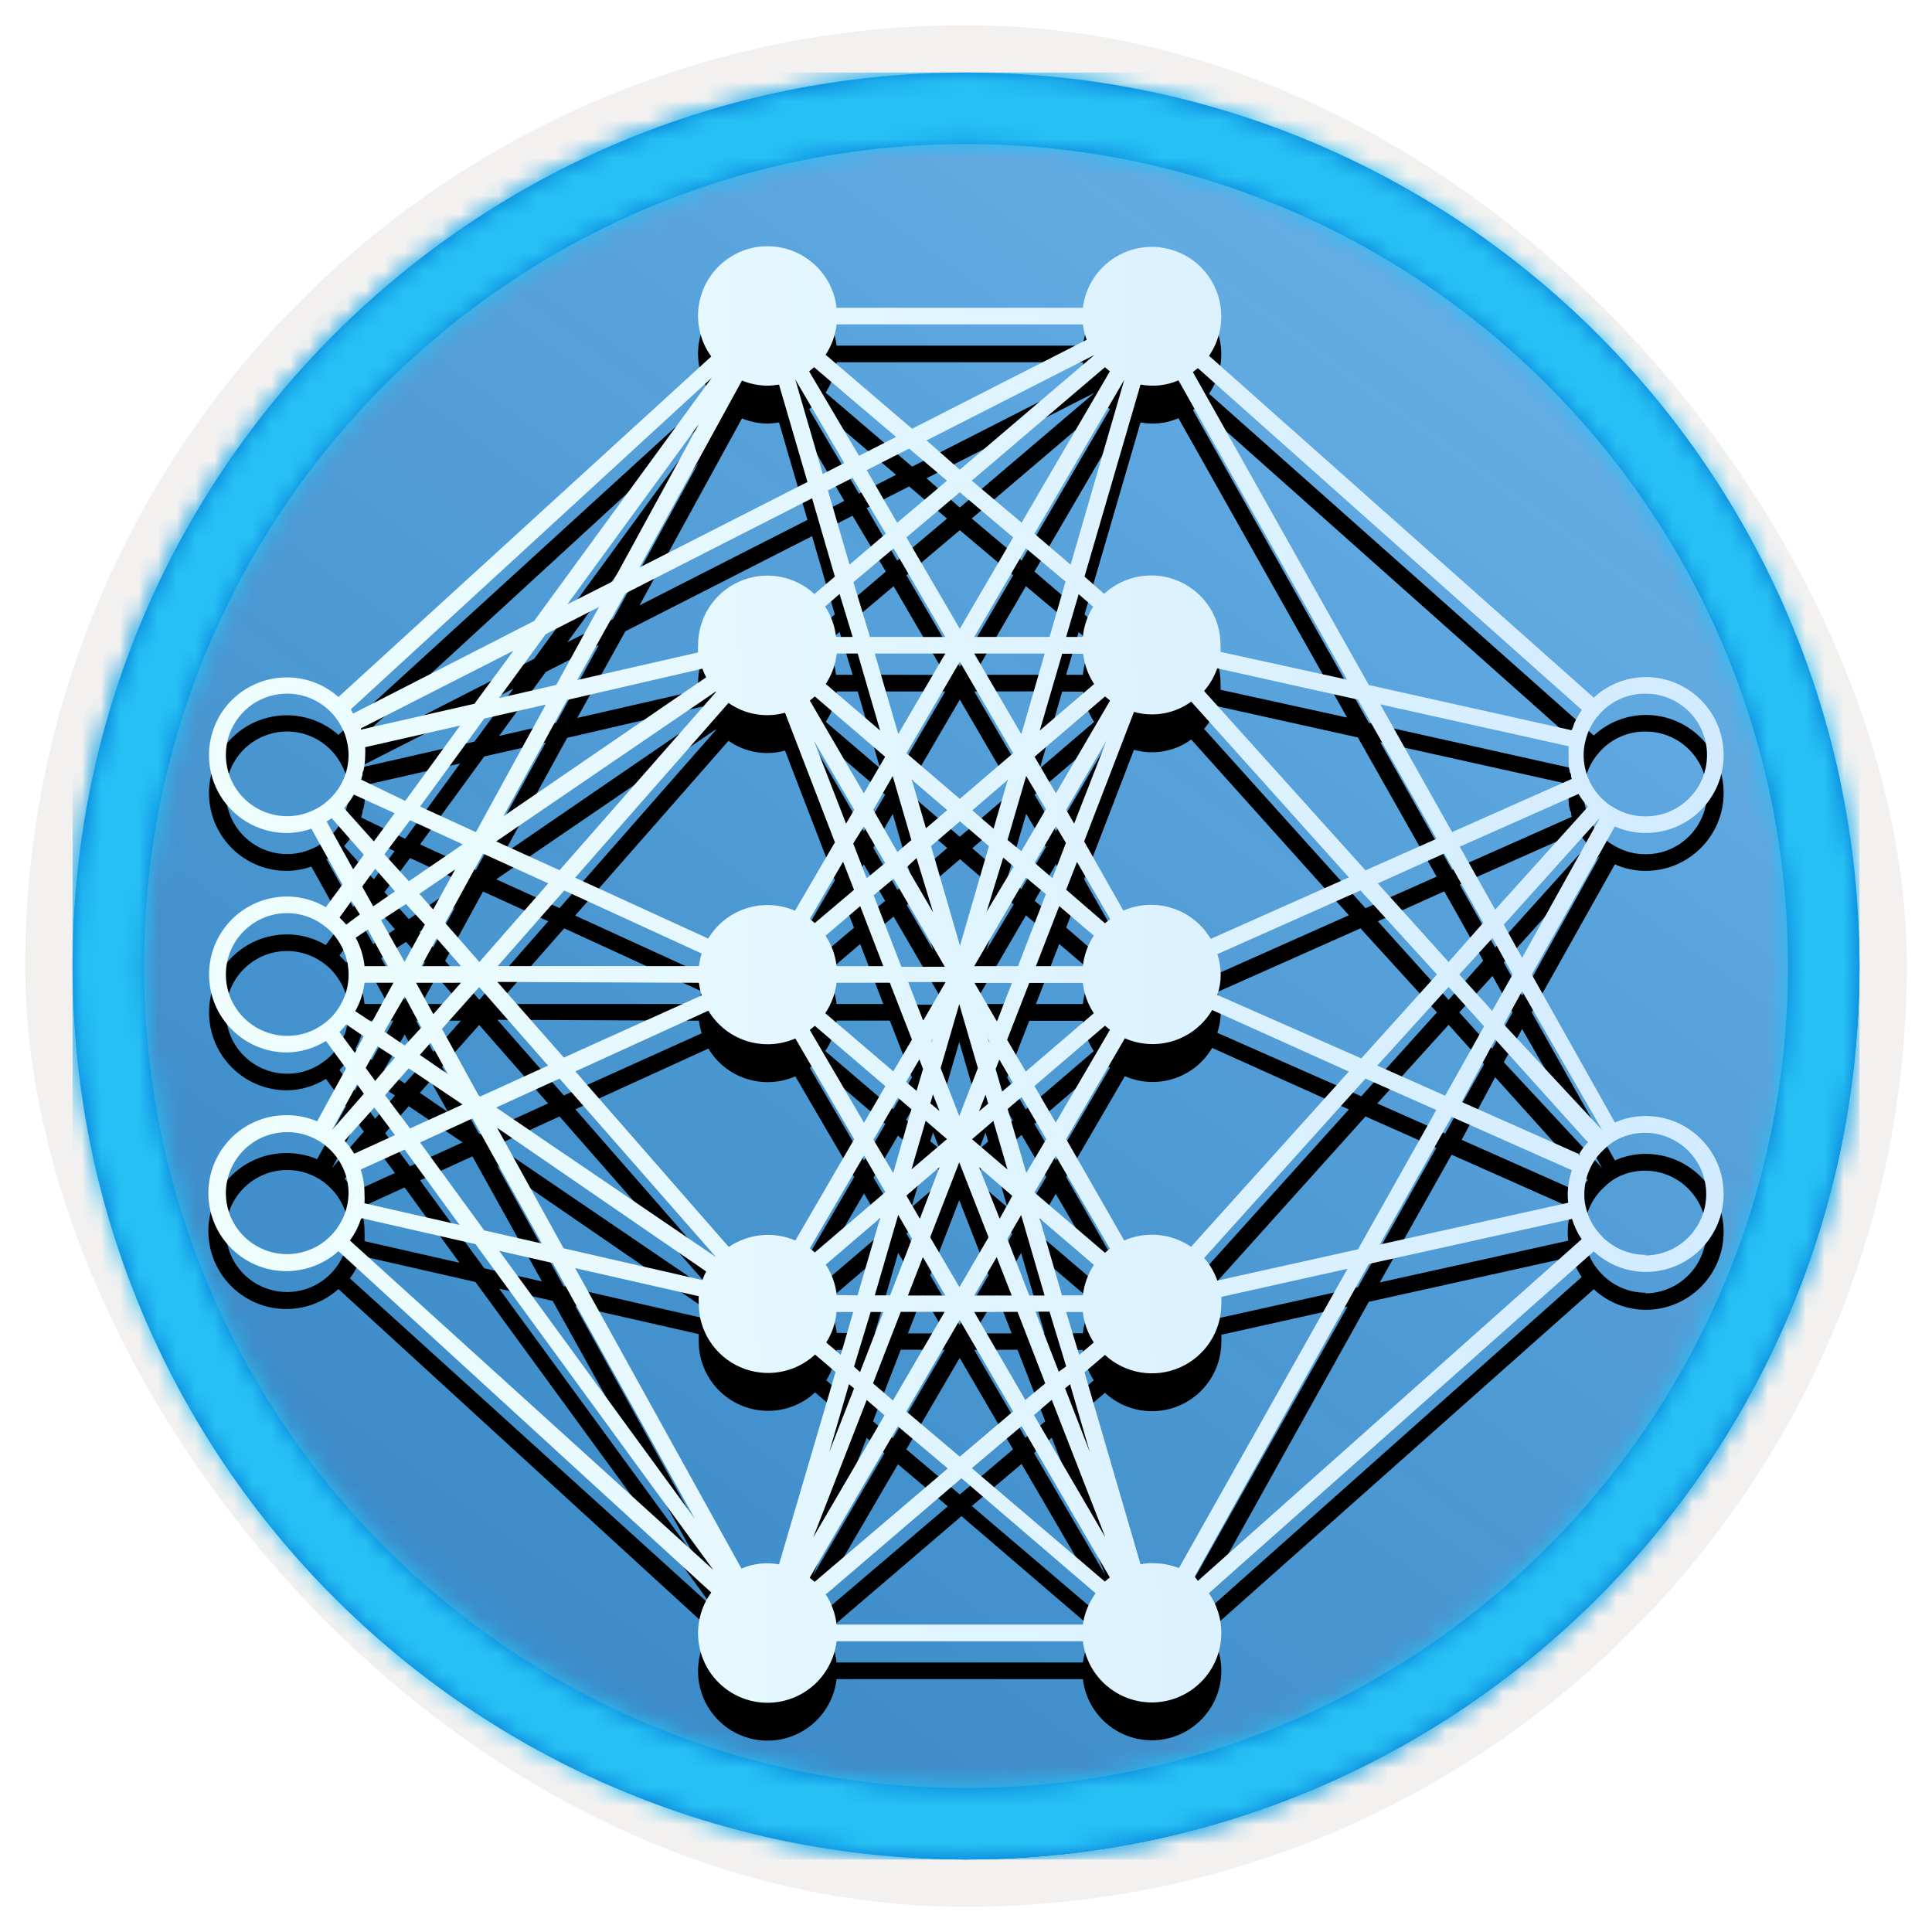 <?xml version="1.0" encoding="UTF-8"?>
<svg width="102px" height="102px" viewBox="0 0 102 102" version="1.1" xmlns="http://www.w3.org/2000/svg" xmlns:xlink="http://www.w3.org/1999/xlink">
    <title>Machine Learning: PCA, SVM, and Deep Learning/deep-learning</title>
    <defs>
        <rect id="path-1" x="0" y="0" width="94.34" height="94.34" rx="47.17"></rect>
        <filter x="-2.9%" y="-2.9%" width="106.4%" height="106.4%" filterUnits="objectBoundingBox" id="filter-3">
            <feMorphology radius="2.5" operator="dilate" in="SourceAlpha" result="shadowSpreadOuter1"></feMorphology>
            <feOffset dx="0.5" dy="0.5" in="shadowSpreadOuter1" result="shadowOffsetOuter1"></feOffset>
            <feMorphology radius="1" operator="erode" in="SourceAlpha" result="shadowInner"></feMorphology>
            <feOffset dx="0.5" dy="0.5" in="shadowInner" result="shadowInner"></feOffset>
            <feComposite in="shadowOffsetOuter1" in2="shadowInner" operator="out" result="shadowOffsetOuter1"></feComposite>
            <feColorMatrix values="0 0 0 0 0.822   0 0 0 0 0.832   0 0 0 0 0.836  0 0 0 1 0" type="matrix" in="shadowOffsetOuter1"></feColorMatrix>
        </filter>
        <linearGradient x1="77.83%" y1="11.2%" x2="-99.689%" y2="253.808%" id="linearGradient-4">
            <stop stop-color="#FFFFFF" offset="0%"></stop>
            <stop stop-color="#000000" stop-opacity="0.5" offset="100%"></stop>
        </linearGradient>
        <rect id="path-5" x="0" y="0" width="94.34" height="94.34"></rect>
        <path d="M47.17,0 C73.221,0 94.34,21.119 94.34,47.17 C94.34,73.221 73.221,94.34 47.17,94.34 C21.119,94.34 0,73.221 0,47.17 C0,21.119 21.119,0 47.17,0 Z M47.17,3.774 C23.203,3.774 3.774,23.203 3.774,47.17 C3.774,71.137 23.203,90.566 47.17,90.566 C71.137,90.566 90.566,71.137 90.566,47.17 C90.566,23.203 71.137,3.774 47.17,3.774 Z" id="path-6"></path>
        <linearGradient x1="100%" y1="50%" x2="-2.533%" y2="52.602%" id="linearGradient-8">
            <stop stop-color="#D2EBFF" offset="0%"></stop>
            <stop stop-color="#F0FFFD" offset="100%"></stop>
        </linearGradient>
        <path d="M85.883,57.919 C85.324,57.919 84.772,58.035 84.259,58.263 L79.868,50.449 L84.256,42.634 L84.259,42.634 C84.772,42.862 85.324,42.978 85.883,42.978 C88.157,42.978 90,41.135 90,38.862 C90,36.588 88.157,34.745 85.883,34.745 C84.865,34.752 83.888,35.139 83.144,35.832 L62.831,17.784 C63.469,16.856 63.647,15.688 63.312,14.614 C62.978,13.536 62.166,12.674 61.114,12.274 C60.061,11.875 58.884,11.978 57.919,12.559 C56.954,13.139 56.307,14.129 56.17,15.248 L43.168,15.248 C43.036,14.12 42.39,13.114 41.416,12.527 C40.444,11.94 39.251,11.837 38.192,12.249 C37.134,12.662 36.325,13.542 36.003,14.632 C35.681,15.722 35.881,16.9 36.55,17.821 L16.868,35.798 C15.856,34.898 14.466,34.558 13.154,34.883 C11.842,35.208 10.771,36.157 10.296,37.422 C9.819,38.687 9.997,40.108 10.768,41.217 C11.543,42.329 12.811,42.987 14.163,42.978 C14.597,42.972 15.028,42.894 15.437,42.75 L17.08,45.698 L16.202,46.891 L16.199,46.895 C15.581,46.526 14.875,46.332 14.154,46.332 C11.88,46.332 10.037,48.175 10.037,50.449 C10.037,52.722 11.88,54.565 14.154,54.565 C14.881,54.553 15.59,54.343 16.209,53.959 L17.27,55.408 L15.743,58.2 C15.243,57.988 14.706,57.876 14.163,57.876 C12.804,57.86 11.524,58.516 10.746,59.631 C9.965,60.743 9.784,62.17 10.265,63.444 C10.743,64.715 11.82,65.668 13.142,65.993 C14.46,66.314 15.856,65.965 16.868,65.056 L36.55,83.077 C35.881,83.998 35.682,85.175 36.003,86.265 C36.325,87.355 37.134,88.236 38.193,88.648 C39.251,89.061 40.444,88.957 41.416,88.37 C42.39,87.783 43.037,86.777 43.168,85.65 L56.17,85.65 C56.304,86.771 56.947,87.768 57.916,88.352 C58.881,88.936 60.064,89.042 61.117,88.639 C62.172,88.236 62.984,87.371 63.319,86.29 C63.65,85.213 63.469,84.039 62.822,83.114 L83.145,65.065 C83.888,65.759 84.866,66.146 85.884,66.152 C88.157,66.152 90,64.31 90,62.036 C90,59.762 88.157,57.92 85.884,57.92 L85.883,57.919 Z M82.838,41.591 L77.938,47.026 L76.067,43.699 L82.336,40.917 C82.479,41.157 82.648,41.385 82.835,41.591 L82.838,41.591 Z M81.792,62.501 L71.845,64.706 L75.637,57.963 L81.983,60.78 L81.986,60.78 C81.849,61.183 81.774,61.601 81.767,62.026 C81.764,62.185 81.774,62.344 81.792,62.501 L81.792,62.501 Z M70.695,64.959 L63.268,66.608 L63.268,66.611 C63.115,66.17 62.881,65.764 62.575,65.415 L71.092,55.945 L74.83,57.603 L70.695,64.959 Z M42.009,82.514 L41.746,82.295 L46.406,74.306 L49.039,76.527 L42.009,82.514 Z M18.044,60.745 L20.362,59.692 L23.26,63.668 L18.247,62.528 L18.244,62.528 C18.254,62.366 18.254,62.204 18.244,62.044 C18.247,61.604 18.179,61.163 18.044,60.745 L18.044,60.745 Z M21.177,59.315 L23.941,58.05 L27.611,64.652 L24.566,63.959 L21.177,59.315 Z M18.138,39.913 C18.138,39.835 18.138,39.763 18.191,39.685 C18.247,39.429 18.276,39.167 18.279,38.904 C18.288,38.751 18.288,38.598 18.279,38.448 L23.291,37.308 L20.393,41.284 L18.069,40.16 C18.094,40.063 18.113,39.966 18.138,39.913 L18.138,39.913 Z M24.566,36.937 L27.814,36.2 L24.125,42.933 L21.177,41.581 L24.566,36.937 Z M46.309,22.067 L44.351,23.066 L41.718,18.606 L41.98,18.388 L46.309,22.067 Z M41,19.056 L43.573,23.444 L42.439,24.025 L40.99,19.047 L41,19.056 Z M44.01,24.228 L45.766,27.176 L43.851,28.81 L42.711,24.893 L44.01,24.228 Z M46.178,27.951 L48.907,32.63 L44.932,32.626 L44.054,29.737 L46.178,27.951 Z M57.334,18.388 L57.596,18.606 L52.936,26.595 L50.303,24.375 L57.334,18.388 Z M52.49,27.37 L49.673,32.198 L46.855,27.37 L49.673,24.99 L52.49,27.37 Z M56.184,33.516 L56.184,33.513 C56.25,34.085 56.447,34.631 56.765,35.112 L53.895,37.57 L55.079,33.513 L56.184,33.516 Z M55.069,67.39 L53.886,63.324 L56.756,65.782 C56.434,66.263 56.234,66.815 56.169,67.39 L55.069,67.39 Z M44.089,71.153 L44.966,68.264 L45.635,68.268 L44.404,71.438 L44.089,71.153 Z M44.089,72.303 L42.78,75.657 L43.823,72.075 L44.089,72.303 Z M44.282,33.504 L45.466,37.567 L42.596,35.109 L42.596,35.112 C42.914,34.628 43.111,34.078 43.177,33.504 L44.282,33.504 Z M57.343,35.768 L57.606,35.987 L54.745,40.884 L53.621,38.954 L57.343,35.768 Z M43.176,67.371 C43.111,66.797 42.914,66.247 42.596,65.766 L45.466,63.308 L44.273,67.39 L43.176,67.371 Z M42.018,35.768 L45.731,38.954 L44.607,40.884 L41.755,35.987 L42.018,35.768 Z M51.209,43.67 L49.682,48.935 L48.155,43.67 L49.682,42.361 L51.209,43.67 Z M50.332,41.783 L52.202,40.178 L51.456,42.751 L50.332,41.783 Z M48.995,59.139 L47.124,60.735 L47.871,58.171 L48.995,59.139 Z M48.117,57.252 L48.258,56.778 L48.601,57.655 L48.117,57.252 Z M49.644,57.927 L48.661,55.391 L49.644,52.012 L50.628,55.391 L49.644,57.927 Z M48.267,53.764 L48.18,54.054 L48.18,53.967 L48.267,53.764 Z M47.739,52.886 L46.949,50.85 L48.923,50.85 L47.739,52.886 Z M51.109,53.764 L51.231,53.973 L51.231,54.06 L51.109,53.764 Z M50.45,50.894 L52.424,50.894 L51.634,52.93 L50.45,50.894 Z M47.886,42.73 L47.14,40.165 L49.01,41.771 L47.886,42.73 Z M46.131,39.972 L47.115,43.351 L46.378,43.982 L45.106,41.755 L46.131,39.972 Z M47.389,44.301 L48.267,47.171 L46.871,44.781 L47.389,44.301 Z M48.882,50.041 L46.59,50.044 L45.125,46.268 L46.178,45.39 L48.882,50.041 Z M45.634,50.007 L43.167,50.007 C43.104,49.435 42.905,48.882 42.586,48.401 L44.413,46.84 L45.634,50.007 Z M43.151,50.884 L45.978,50.884 L47.146,53.886 L46.162,55.563 L42.57,52.49 L42.57,52.493 C42.892,52.012 43.098,51.462 43.167,50.887 L43.151,50.884 Z M47.539,54.932 L47.733,55.432 L47.389,56.593 L46.837,56.119 L47.539,54.932 Z M47.118,57.565 L46.159,60.928 L45.116,59.173 L46.406,56.953 L47.118,57.565 Z M48.601,60.619 L47.564,63.343 L46.852,62.121 L48.601,60.619 Z M49.644,60.363 L51.19,64.323 L49.654,66.956 L48.108,64.323 L49.644,60.363 Z M50.688,60.619 L52.443,62.137 L51.778,63.343 L50.688,60.619 Z M50.319,59.145 L51.443,58.18 L52.19,60.744 L50.319,59.145 Z M50.688,57.671 L51.031,56.793 L51.172,57.268 L50.688,57.671 Z M51.565,55.441 L51.759,54.941 L52.471,56.153 L51.909,56.628 L51.565,55.441 Z M52.171,53.895 L53.339,50.894 L56.169,50.894 C56.231,51.465 56.431,52.012 56.747,52.493 L53.155,55.575 L52.171,53.895 Z M56.169,50.007 L53.692,50.007 L54.923,46.837 L56.75,48.398 L56.747,48.401 C56.428,48.882 56.231,49.435 56.169,50.007 L56.169,50.007 Z M52.746,50.007 L50.435,50.007 L53.164,45.328 L54.217,46.206 L52.746,50.007 Z M51.087,47.136 L51.965,44.276 L52.518,44.75 L51.087,47.136 Z M52.193,43.345 L53.177,39.965 L54.22,41.721 L52.921,43.941 L52.193,43.345 Z M49.673,41.177 L46.856,38.763 L49.673,33.935 L52.49,38.763 L49.673,41.177 Z M46.425,37.754 L45.185,33.504 L48.907,33.504 L46.425,37.754 Z M44.098,41.755 L43.667,42.483 L41.965,38.095 L44.098,41.755 Z M44.607,42.633 L45.731,44.563 L44.757,45.366 L44.045,43.532 L44.607,42.633 Z M44.088,45.978 L42.018,47.733 L41.755,47.514 L43.511,44.494 L44.088,45.978 Z M42.018,53.158 L45.741,56.344 L44.616,58.274 L41.755,53.377 L42.018,53.158 Z M45.741,61.937 L42.018,65.123 L41.755,64.904 L44.616,60.007 L45.741,61.937 Z M43.167,68.268 L44.045,68.268 L43.386,70.532 L42.62,69.873 L42.624,69.873 C42.927,69.389 43.114,68.839 43.167,68.268 L43.167,68.268 Z M45.185,67.39 L46.421,63.142 L47.149,64.398 L45.993,67.39 L45.185,67.39 Z M47.724,65.369 L48.907,67.396 L46.934,67.396 L47.724,65.369 Z M51.621,65.369 L52.412,67.396 L50.435,67.396 L51.621,65.369 Z M52.184,64.404 L52.911,63.149 L54.148,67.396 L53.339,67.396 L52.184,64.404 Z M57.337,65.141 L53.614,61.956 L54.738,60.025 L57.599,64.923 L57.337,65.141 Z M53.183,60.928 L52.199,57.549 L52.936,56.918 L54.236,59.138 L53.183,60.928 Z M53.614,56.337 L57.337,53.151 L57.599,53.37 L54.738,58.267 L53.614,56.337 Z M57.337,47.742 L55.288,45.971 L55.86,44.506 L57.615,47.527 L57.337,47.742 Z M54.563,45.362 L53.623,44.553 L54.748,42.623 L55.275,43.501 L54.563,45.362 Z M55.288,41.755 L57.421,38.095 L55.71,42.483 L55.288,41.755 Z M52.921,37.763 L50.435,33.503 L54.157,33.503 L52.921,37.763 Z M44.016,32.626 L43.139,32.626 C43.076,32.054 42.879,31.502 42.561,31.021 L43.326,30.362 L44.016,32.626 Z M36.811,35.524 L28.541,44.943 L25.196,43.422 L36.773,35.521 L36.811,35.524 Z M37.461,36.111 C38.329,36.72 39.422,36.911 40.446,36.63 L43.079,43.47 L40.971,47.086 L40.971,47.083 C39.294,46.355 37.333,46.983 36.389,48.551 L29.365,45.337 L37.461,36.111 Z M36.046,49.341 C35.977,49.557 35.927,49.782 35.899,50.006 L25.277,50.006 L28.788,46.012 L36.046,49.341 Z M35.896,50.887 L35.899,50.887 C35.927,51.112 35.977,51.337 36.046,51.552 L28.769,54.835 L25.258,50.84 L35.896,50.887 Z M36.396,52.361 L36.399,52.361 C37.342,53.932 39.306,54.56 40.99,53.826 L44.097,59.145 L40.99,64.492 C39.837,63.998 38.513,64.126 37.476,64.835 L29.375,55.565 L36.396,52.361 Z M36.802,65.37 L25.196,57.471 L28.541,55.944 L36.802,65.37 Z M36.283,66.126 C36.205,66.272 36.14,66.425 36.083,66.582 L28.753,64.904 L25.243,58.539 L36.283,66.126 Z M35.89,67.434 C35.883,67.559 35.883,67.684 35.89,67.812 C35.883,69.267 36.742,70.589 38.076,71.176 C39.41,71.763 40.965,71.504 42.033,70.514 L43.114,71.435 L40.128,81.591 C39.46,81.466 38.769,81.545 38.145,81.813 L29.366,65.95 L35.89,67.434 Z M44.757,72.912 L45.697,73.721 L41.93,80.174 L44.757,72.912 Z M45.091,72.035 L46.555,68.259 L48.873,68.259 L46.143,72.937 L45.091,72.035 Z M52.721,68.259 L54.185,72.035 L53.133,72.912 L50.435,68.268 L52.721,68.259 Z M54.529,72.903 L57.356,80.161 L53.589,73.709 L54.529,72.903 Z M55.232,72.297 L55.494,72.078 L56.537,75.661 L55.232,72.297 Z M54.898,71.419 L53.667,68.249 L54.41,68.249 L55.288,71.138 L54.898,71.419 Z M55.288,68.268 L56.169,68.268 C56.231,68.84 56.428,69.392 56.747,69.873 L55.975,70.532 L55.288,68.268 Z M61.881,64.826 C60.841,64.114 59.507,63.986 58.352,64.492 L55.288,59.139 L58.386,53.82 L58.389,53.817 C60.082,54.557 62.059,53.917 62.996,52.324 L70.214,55.572 L61.881,64.826 Z M63.268,51.528 C63.508,50.831 63.508,50.072 63.268,49.376 L70.826,46.012 L74.864,50.447 L70.87,54.879 L63.268,51.528 Z M62.918,48.57 C61.981,46.977 60.001,46.337 58.308,47.077 L56.237,43.423 L58.87,36.583 L58.87,36.586 C59.907,36.877 61.022,36.677 61.89,36.043 L70.214,45.321 L62.918,48.57 Z M56.169,32.626 L55.288,32.626 L55.947,30.372 L56.712,31.031 C56.409,31.511 56.222,32.058 56.169,32.626 L56.169,32.626 Z M54.413,32.626 L50.435,32.626 L53.164,27.948 L55.254,29.703 L54.413,32.626 Z M53.614,27.176 L58.355,19.056 L55.525,28.816 L53.614,27.176 Z M49.672,23.797 L47.917,22.251 L56.784,17.738 L49.672,23.797 Z M48.998,24.378 L46.365,26.599 L44.757,23.822 L46.996,22.682 L48.998,24.378 Z M39.531,19.362 C39.731,19.359 39.931,19.337 40.128,19.303 L41.63,24.447 L32.763,28.96 L38.173,19.09 C38.604,19.268 39.066,19.359 39.531,19.362 L39.531,19.362 Z M32.017,30.328 L41.874,25.306 L43.076,29.441 L41.995,30.362 L41.999,30.362 C40.927,29.372 39.375,29.113 38.042,29.7 C36.705,30.287 35.849,31.608 35.855,33.067 C35.846,33.192 35.846,33.317 35.855,33.445 L29.475,34.903 L32.017,30.328 Z M36.08,34.304 L36.083,34.304 C36.14,34.46 36.205,34.613 36.283,34.76 L25.574,42.099 L28.943,35.953 L36.08,34.304 Z M24.503,44.067 L27.945,45.638 L24.309,49.788 L22.501,47.724 L24.503,44.067 Z M21.87,47.015 L21.142,46.191 L23.029,44.901 L21.87,47.015 Z M23.335,50.007 L21.245,50.007 L22.054,48.542 L23.335,50.007 Z M23.335,50.885 L21.876,52.543 L20.968,50.888 L23.335,50.885 Z M24.3,51.113 L27.935,55.257 L24.353,56.891 L24.266,56.828 L22.335,53.318 L24.3,51.113 Z M22.651,55.713 L21.167,54.695 L21.73,54.055 L22.651,55.713 Z M23.422,57.312 L20.649,58.577 L19.331,56.822 L20.577,55.401 L23.422,57.312 Z M28.179,65.679 L35.693,79.2 L25.355,65.036 L28.179,65.679 Z M46.85,73.519 L49.667,68.69 L52.484,73.519 L49.673,75.905 L46.85,73.519 Z M52.934,74.29 L57.593,82.279 L57.331,82.498 L50.307,76.511 L52.934,74.29 Z M59.808,81.523 L59.811,81.523 C59.611,81.526 59.411,81.548 59.214,81.586 L56.257,71.454 L57.337,70.533 L57.334,70.533 C58.405,71.523 59.961,71.782 61.294,71.195 C62.628,70.608 63.487,69.287 63.481,67.828 C63.487,67.709 63.487,67.588 63.481,67.469 L70.142,65.985 L61.241,81.786 C60.785,81.608 60.301,81.52 59.811,81.533 L59.808,81.523 Z M71.714,55.257 L75.48,51.106 L77.351,53.186 L75.296,56.847 L71.714,55.257 Z M76.042,50.447 L77.798,48.524 L78.859,50.447 L77.779,52.371 L76.042,50.447 Z M75.48,49.788 L71.742,45.638 L75.252,44.057 L77.307,47.718 L75.48,49.788 Z M81.87,39.622 C81.87,39.7 81.87,39.772 81.923,39.85 C81.976,39.928 81.923,40.035 81.986,40.122 L75.665,42.93 L71.873,36.187 L81.82,38.398 L81.817,38.404 C81.808,38.557 81.808,38.713 81.817,38.87 C81.804,39.119 81.814,39.372 81.845,39.622 L81.87,39.622 Z M74.846,43.283 L71.092,44.95 L62.569,35.481 C62.872,35.131 63.109,34.725 63.262,34.285 L70.689,35.934 L74.846,43.283 Z M63.434,33.416 L63.438,33.416 C63.444,33.298 63.444,33.176 63.438,33.057 C63.444,31.599 62.585,30.278 61.251,29.69 C59.918,29.103 58.362,29.366 57.291,30.353 L56.257,29.441 L59.215,19.303 C59.89,19.431 60.586,19.353 61.217,19.081 L70.118,34.881 L63.434,33.416 Z M56.37,16.939 L47.154,21.636 L42.588,17.729 C42.906,17.248 43.106,16.698 43.168,16.124 L56.17,16.124 C56.205,16.402 56.274,16.676 56.37,16.939 L56.37,16.939 Z M31.368,29.687 L28.954,30.905 L35.897,21.389 L31.368,29.687 Z M30.622,31.046 L28.367,35.162 L25.347,35.856 L27.814,32.476 L30.622,31.046 Z M24.048,36.155 L18.051,37.523 L18.051,37.455 L26.109,33.354 L24.048,36.155 Z M17.683,40.95 L19.834,41.933 L18.738,43.423 L17.167,41.668 L17.164,41.668 C17.364,41.449 17.539,41.206 17.683,40.95 L17.683,40.95 Z M20.65,42.302 L23.432,43.576 L20.587,45.525 L19.297,44.101 L20.65,42.302 Z M19.853,46.059 L18.704,46.849 L18.123,45.806 L18.807,44.866 L19.853,46.059 Z M20.434,46.727 L21.43,47.814 L20.359,49.782 L19.122,47.586 L20.434,46.727 Z M19.475,50.007 L18.245,50.007 C18.192,49.482 18.032,48.973 17.779,48.508 L18.42,48.077 L19.475,50.007 Z M18.254,50.884 L19.772,50.884 L18.632,52.964 L17.754,52.384 L17.754,52.387 C18.017,51.924 18.182,51.415 18.245,50.888 L18.254,50.884 Z M20.369,51.612 L21.246,53.246 L20.369,54.201 L19.288,53.464 L20.369,51.612 Z M19.853,54.835 L18.807,56.066 L18.307,55.382 L18.932,54.242 L19.853,54.835 Z M19.853,58.927 L17.701,59.91 C17.555,59.664 17.386,59.436 17.192,59.226 L18.763,57.471 L19.853,58.927 Z M18.098,63.315 L24.104,64.683 L36.656,81.879 L17.473,64.492 C17.723,64.152 17.92,63.771 18.051,63.368 L18.098,63.315 Z M42.677,83.11 L49.761,77.044 L56.844,83.119 C56.485,83.606 56.254,84.175 56.169,84.771 L43.167,84.771 C43.105,84.196 42.905,83.647 42.587,83.166 L42.677,83.11 Z M62.069,82.232 L71.267,65.729 L81.995,63.352 C82.111,63.733 82.279,64.092 82.504,64.423 L62.244,82.462 L62.069,82.232 Z M82.436,59.961 L76.168,57.178 L77.938,53.871 L82.829,59.305 C82.642,59.511 82.476,59.739 82.336,59.98 L82.436,59.961 Z M83.585,58.662 L78.394,53.08 L79.359,51.325 L83.585,58.662 Z M78.394,47.815 L83.47,42.172 L79.359,49.57 L78.394,47.815 Z M89.122,38.861 C89.122,40.651 87.673,42.1 85.884,42.1 C85.312,42.103 84.753,41.956 84.26,41.669 C84.054,41.56 83.86,41.425 83.688,41.266 C83.348,40.966 83.073,40.595 82.889,40.176 C82.704,39.764 82.608,39.314 82.608,38.861 C82.608,38.621 82.636,38.38 82.695,38.149 C82.814,37.612 83.07,37.115 83.441,36.709 C84.05,36.016 84.928,35.619 85.849,35.622 C86.715,35.613 87.545,35.95 88.161,36.556 C88.776,37.165 89.122,37.996 89.122,38.861 L89.122,38.861 Z M82.505,36.5 C82.364,36.697 82.245,36.903 82.142,37.122 L82.08,37.271 C82.08,37.359 82.002,37.456 81.974,37.553 L71.267,35.166 L61.979,18.645 L62.241,18.436 L82.505,36.472 L82.505,36.5 Z M36.575,18.945 L27.199,31.784 L17.639,36.675 L17.542,36.482 L17.542,36.429 L36.575,18.945 Z M10.925,38.861 C10.921,37.521 11.743,36.319 12.989,35.838 C14.238,35.354 15.653,35.691 16.553,36.684 C16.762,36.912 16.937,37.175 17.071,37.456 C17.124,37.559 17.171,37.662 17.212,37.771 C17.252,37.89 17.286,38.008 17.315,38.133 C17.371,38.368 17.402,38.608 17.402,38.852 C17.405,39.789 16.999,40.679 16.287,41.291 C16.047,41.506 15.772,41.684 15.472,41.809 C15.06,41.994 14.616,42.091 14.163,42.091 C12.38,42.091 10.931,40.648 10.925,38.861 L10.925,38.861 Z M16.243,42.372 L16.515,42.197 L18.208,44.127 L17.646,44.892 L16.243,42.372 Z M17.999,47.278 L17.28,47.815 C17.168,47.684 17.049,47.559 16.921,47.447 L17.552,46.569 L17.999,47.278 Z M10.925,50.448 C10.925,48.658 12.374,47.209 14.163,47.209 C14.85,47.209 15.519,47.431 16.068,47.84 C16.371,48.056 16.631,48.321 16.834,48.63 C17.596,49.73 17.596,51.185 16.834,52.281 C16.631,52.587 16.371,52.853 16.068,53.065 C15.522,53.471 14.857,53.69 14.173,53.687 C13.311,53.69 12.486,53.349 11.877,52.74 C11.268,52.135 10.925,51.31 10.925,50.448 L10.925,50.448 Z M16.921,53.487 C17.049,53.359 17.171,53.225 17.28,53.081 L18.201,53.712 L17.736,54.589 L16.921,53.487 Z M18.211,56.744 L16.524,58.668 L17.849,56.245 L18.211,56.744 Z M10.924,62.01 C10.924,60.22 12.374,58.771 14.163,58.771 C14.71,58.768 15.25,58.909 15.728,59.174 C15.931,59.28 16.118,59.415 16.287,59.568 C16.996,60.18 17.402,61.067 17.402,62.001 C17.389,62.81 17.077,63.584 16.524,64.178 C15.628,65.146 14.232,65.471 13.001,64.999 C11.768,64.527 10.946,63.356 10.924,62.035 L10.924,62.01 Z M85.884,65.249 C84.96,65.252 84.079,64.855 83.47,64.159 C83.101,63.759 82.845,63.269 82.723,62.738 C82.667,62.513 82.639,62.285 82.645,62.054 C82.645,61.598 82.739,61.151 82.926,60.736 C83.111,60.32 83.382,59.949 83.723,59.649 C83.885,59.487 84.066,59.346 84.26,59.227 C84.741,58.949 85.284,58.806 85.84,58.806 C87.63,58.806 89.079,60.255 89.079,62.044 C89.079,63.834 87.63,65.283 85.84,65.283 L85.884,65.249 Z" id="path-9"></path>
        <filter x="-1.2%" y="-1.3%" width="102.5%" height="105.2%" filterUnits="objectBoundingBox" id="filter-10">
            <feOffset dx="0" dy="2" in="SourceAlpha" result="shadowOffsetOuter1"></feOffset>
            <feColorMatrix values="0 0 0 0 0   0 0 0 0 0   0 0 0 0 0  0 0 0 0.1 0" type="matrix" in="shadowOffsetOuter1"></feColorMatrix>
        </filter>
    </defs>
    <g id="Badges" stroke="none" stroke-width="1" fill="none" fill-rule="evenodd">
        <g id="Machine-Learning:-PCA,-SVM,-and-Deep-Learning" transform="translate(-159, -319)">
            <g id="Machine-Learning:-PCA,-SVM,-and-Deep-Learning/deep-learning" transform="translate(160, 320)">
                <g id="Badge-Plates/Circle">
                    <g id="BG" transform="translate(2.83, 2.83)">
                        <mask id="mask-2" fill="white">
                            <use xlink:href="#path-1"></use>
                        </mask>
                        <g>
                            <use fill="black" fill-opacity="1" filter="url(#filter-3)" xlink:href="#path-1"></use>
                            <rect stroke="#F2F1F0" stroke-width="2.5" x="-1.25" y="-1.25" width="96.84" height="96.84" rx="48.42"></rect>
                        </g>
                        <g id="Colors/Azure/BG-Solid-Badges" mask="url(#mask-2)">
                            <g id="Rectangle">
                                <use fill="#0078D4" xlink:href="#path-5"></use>
                                <use fill-opacity="0.4" fill="url(#linearGradient-4)" xlink:href="#path-5"></use>
                            </g>
                        </g>
                    </g>
                    <g id="Border" transform="translate(2.83, 2.83)">
                        <mask id="mask-7" fill="white">
                            <use xlink:href="#path-6"></use>
                        </mask>
                        <use id="Boarder" fill="#0078D4" fill-rule="nonzero" xlink:href="#path-6"></use>
                        <g id="Colors/Azure/Border" mask="url(#mask-7)" fill="#27C0F5">
                            <rect id="Rectangle" x="0" y="0" width="94.34" height="94.34"></rect>
                        </g>
                    </g>
                </g>
                <g id="Fill-1">
                    <use fill="black" fill-opacity="1" filter="url(#filter-10)" xlink:href="#path-9"></use>
                    <use fill="url(#linearGradient-8)" fill-rule="evenodd" xlink:href="#path-9"></use>
                </g>
            </g>
        </g>
    </g>
</svg>